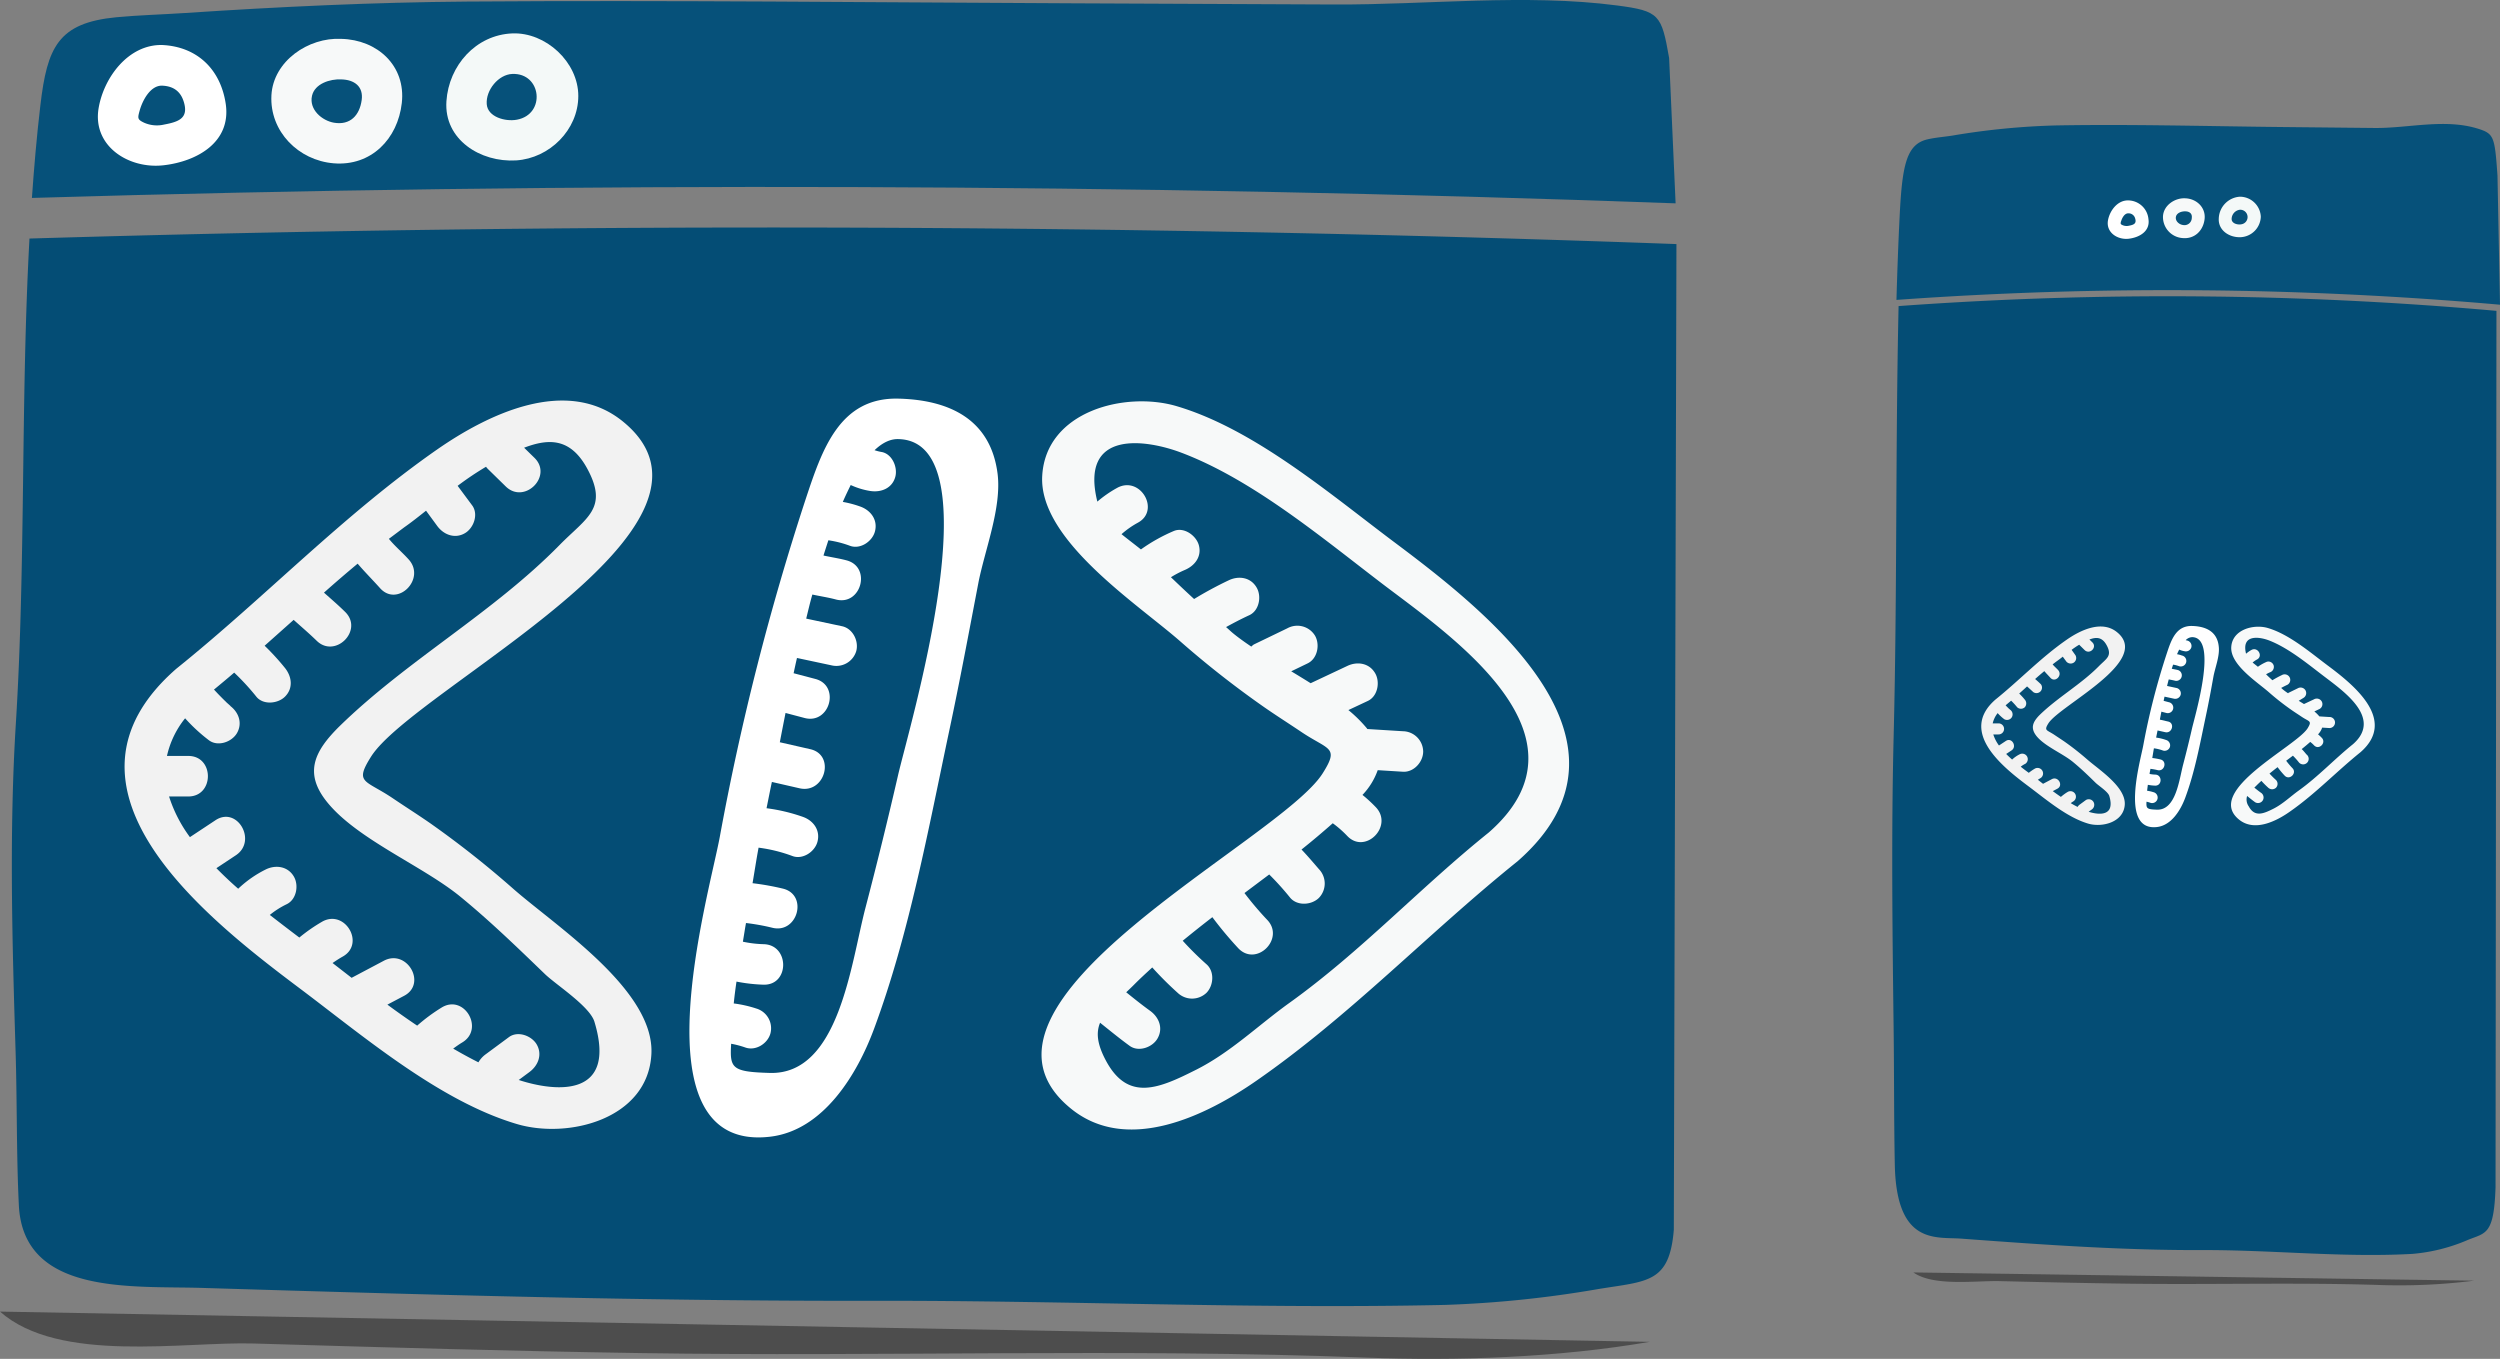 <svg xmlns="http://www.w3.org/2000/svg" viewBox="0 0 655.54 356.31"><rect x="0" y="0" width="655.54" height="356.31" fill="#808080" stroke="none"/><defs><style>.cls-1{fill:#4d4d4d;}.cls-2{fill:#06517a;}.cls-3{fill:#044d75;}.cls-4{fill:#fff;}.cls-5{fill:#f7f9f9;}.cls-6{fill:#f4f9f8;}.cls-7{fill:#f2f2f2;}</style></defs><title>Asset 1</title><g id="Layer_2" data-name="Layer 2"><g id="Responsive_Webdesign_Infographic" data-name="Responsive Webdesign Infographic"><g id="header_image"><g id="desktop_1st_image" data-name="desktop 1st image"><path class="cls-1" d="M0,343.92c15.47,13.71,48.23,7.82,66.58,8.37,33.78,1,67.57,2,101.37,2.51,63.35,1,126.62-1.29,189.91,1.17,24.21.95,50.84,0,74.74-4.12"/><path class="cls-2" d="M439.37,53.32q-215.44-7.82-431-1.42c.57-8.1,1.26-16.21,2.22-24.29C12.38,12.35,15.23,6,30.52,4.52c6-.56,12-.71,18-1.11,24.66-1.64,49.25-2.8,74-3,53-.39,106.1.22,159.13.46L350,1.18c24.06.1,50.17-2.87,74,.25,11.16,1.47,11.67,2.39,13.67,13.77"/><path class="cls-3" d="M438.9,322.48c-1.14,14-6.89,13.42-19.81,15.53a290.87,290.87,0,0,1-40.26,4.16c-49.62,1.11-99.81-1.18-149.54-1.08-58.8.11-117.58-1.59-176.35-3.38-18.4-.56-46.9,2-48-21.74-.65-13.35-.44-26.83-.85-40.2-.88-28.72-1.71-57.39.07-86.1,2.61-42.25,1.25-84.83,3.57-127.12Q223.62,56.11,439.59,64"/><path class="cls-4" d="M42.94,43.33c8.67-1,17.74-6,16.25-16.1-1.34-9-7.43-15-16.68-15.43-8.83-.18-15.29,8.5-16.65,16.55C24.17,38.36,33.84,44.41,42.94,43.33ZM36.62,29c.72-2.6,2.77-6.61,5.89-6.54,2.88.12,4.77,1.43,5.63,4.08,1.41,4.37-1.11,5.38-5.1,6.12a8.28,8.28,0,0,1-5.22-.47C36,31.34,36.07,31,36.62,29Z"/><path class="cls-5" d="M87.48,42.82c9.86.82,16.83-6.41,17.88-15.81,1.1-9.74-6.38-16.61-15.9-16.82C80.89,9.75,71.65,16,71.17,25,70.68,34.49,78.28,42.06,87.48,42.82ZM81.81,25.13c.72-3.21,4.78-4.46,7.65-4.31,3.47.07,5.87,1.86,5.38,5.42-.55,4-3,6.65-7.25,5.94C84.42,31.64,81,28.71,81.81,25.13Z"/><path class="cls-6" d="M135.34,42.06c8.74-.55,16.29-8,16.3-16.89S143.1,8.41,134.33,8.76c-9.54.39-16.65,8.4-17.27,17.78C116.38,36.62,126,42.63,135.34,42.06Zm-1-22.67c7.68-.31,8.85,10.6,1.18,12-3,.56-7.66-.71-7.89-4.09C127.36,23.63,130.7,19.53,134.33,19.39Z"/><path class="cls-7" d="M163.32,110.51c-14.77-12-35.43-1.85-48.59,7.28C90,135,69.62,156.55,46.2,175.38,10.62,206.51,53.69,240.47,78.37,259c16.7,12.51,36.74,29.69,57.16,35.74,13.49,4,34.3-1.27,35.27-18.24,1-16.78-24.94-33.55-36.2-43.43A255.11,255.11,0,0,0,113,216c-3.28-2.29-6.68-4.43-10-6.68-7.27-4.91-10.15-3.86-5.7-10.92C108.51,180.62,197.29,138.13,163.32,110.51ZM85.73,210.27c7.87,9.81,25.09,16.75,35,24.87,7.76,6.36,14.93,13.3,22.15,20.27,2.9,2.8,11.82,8.49,13,12.55,6,19.88-10,18.46-19.86,15.23l2.79-2.07c2.31-1.7,3.47-4.6,1.91-7.27-1.33-2.27-4.95-3.62-7.27-1.9l-6.24,4.61a6.79,6.79,0,0,0-1.76,2q-3.33-1.68-6.62-3.6c.78-.56,1.55-1.12,2.39-1.62,5.86-3.52.53-12.71-5.36-9.18a46.37,46.37,0,0,0-6.47,4.78q-4-2.69-7.81-5.51L106,261.1c6-3.2.68-12.38-5.36-9.17l-8.44,4.47-5-3.88c.86-.59,1.72-1.16,2.65-1.68,6-3.34.61-12.52-5.36-9.17a43.63,43.63,0,0,0-6,4.17c-2.41-1.82-5-3.8-7.74-5.93a22.25,22.25,0,0,1,4.4-2.8c2.59-1.23,3.26-4.94,1.9-7.27-1.55-2.65-4.66-3.13-7.27-1.9a29.42,29.42,0,0,0-7.32,5.1c-2-1.74-3.89-3.54-5.72-5.39l5.1-3.38c5.68-3.76.36-13-5.36-9.18l-6.68,4.42a36.62,36.62,0,0,1-5.47-10.66h5.05c6.84,0,6.85-10.63,0-10.63h-5.6a24.06,24.06,0,0,1,4.76-9.87,44.51,44.51,0,0,0,6.31,5.81c2.33,1.67,5.91.41,7.27-1.9,1.56-2.68.43-5.6-1.91-7.27.85.61-.86-.79-1-1-.68-.64-1.32-1.31-2-2l-1.1-1.17c1.78-1.47,3.56-2.94,5.3-4.45a62.84,62.84,0,0,1,5.8,6.3c1.79,2.25,5.65,1.87,7.52,0,2.22-2.22,1.79-5.26,0-7.51a64.17,64.17,0,0,0-5.34-5.84L77,162.54c2,1.8,4.06,3.55,6,5.44,4.87,4.82,12.39-2.69,7.52-7.51-1.79-1.77-3.69-3.4-5.57-5.07q4.35-3.87,8.83-7.6c1.89,2.21,3.93,4.25,5.88,6.43,4.58,5.1,12.07-2.43,7.52-7.51-1.66-1.85-3.64-3.5-5.21-5.43,1.34-1,2.66-2,4-3,2-1.4,3.86-2.88,5.74-4.38l2.93,4c1.69,2.31,4.62,3.45,7.27,1.9,2.29-1.33,3.61-4.94,1.91-7.27L120,127.39a81.4,81.4,0,0,1,7.44-5,6.06,6.06,0,0,0,.47.56l4.71,4.61c4.9,4.78,12.42-2.72,7.52-7.51l-2.71-2.65c6.61-2.53,12.27-2.52,16.63,5.62,5.51,10.3-.27,12.71-7.3,19.86-17.55,17.88-40,30.23-57.75,47.57C82.38,197,79.65,202.69,85.73,210.27Z"/><path class="cls-5" d="M365.72,142.25C349,129.74,329,112.56,308.56,106.51c-13.49-4-34.3,1.27-35.27,18.23-1,16.79,24.94,33.56,36.2,43.44a253,253,0,0,0,21.64,17c3.28,2.3,6.67,4.44,10,6.68,7.27,4.92,10.15,3.87,5.69,10.93-11.24,17.8-100,60.29-66,87.91,14.77,12,35.43,1.85,48.58-7.28,24.78-17.19,45.12-38.77,68.54-57.59C433.47,194.69,390.4,160.73,365.72,142.25Zm24.65,76.05c-18,14.46-33.46,31.18-52.22,44.64-8.21,5.88-15.43,13-24.52,17.57C304,285.36,295.82,289,290,278.13c-2.39-4.47-2.58-7.42-1.54-9.95,2.57,2.05,5.11,4.14,7.77,6.07,2.33,1.68,5.92.4,7.27-1.91,1.57-2.68.43-5.58-1.9-7.27-2.15-1.55-4.22-3.21-6.29-4.88.65-.61,1.3-1.23,2-1.93,1.56-1.58,3.2-3.08,4.83-4.58a89.44,89.44,0,0,0,6.68,6.67,5.47,5.47,0,0,0,7.52,0c1.91-1.92,2.18-5.64,0-7.52a81.9,81.9,0,0,1-6.21-6.15q3.84-3.15,7.77-6.18a99.21,99.21,0,0,0,6.84,8.19c4.77,4.91,12.28-2.61,7.51-7.52a84.75,84.75,0,0,1-5.93-7l6.49-4.87a73.24,73.24,0,0,1,5.52,6.13c1.87,2.18,5.6,1.91,7.52,0a5.43,5.43,0,0,0,0-7.52c-1.52-1.76-3-3.51-4.57-5.15,2.8-2.23,5.52-4.53,8.19-6.89a27.5,27.5,0,0,1,3.78,3.31c4.72,5,12.22-2.56,7.51-7.52a36.78,36.78,0,0,0-3.5-3.22,18,18,0,0,0,4-6.49l6.6.41c2.87.18,5.32-2.57,5.32-5.31a5.41,5.41,0,0,0-5.32-5.31l-9.32-.58a2.43,2.43,0,0,1-.14-.2,35.79,35.79,0,0,0-4.83-4.77l5.11-2.4c2.59-1.23,3.26-4.95,1.9-7.27-1.55-2.66-4.66-3.14-7.27-1.91l-9.64,4.54q-2.52-1.58-5.09-3.12l4.32-2.09c2.58-1.26,3.27-4.93,1.91-7.27a5.43,5.43,0,0,0-7.27-1.91L328.76,169a4.85,4.85,0,0,0-.65.55c-1.69-1.14-3.31-2.29-4.74-3.46-.65-.53-1.24-1.12-1.88-1.66,2-1.1,4-2.15,6.11-3.12,2.6-1.21,3.26-4.95,1.9-7.26-1.55-2.67-4.65-3.13-7.26-1.91a98.92,98.92,0,0,0-9.13,4.93c-2.05-1.88-4.07-3.79-6.07-5.71a26.38,26.38,0,0,1,3.6-1.89c2.64-1.1,4.54-3.52,3.71-6.53-.69-2.5-3.87-4.82-6.54-3.71a44.93,44.93,0,0,0-8.64,4.84c-1.49-1.19-3.31-2.57-5.09-4a23.2,23.2,0,0,1,4.27-3c6-3.22.67-12.39-5.36-9.17a30.89,30.89,0,0,0-5.25,3.63c-4.7-19,12.78-16.32,22-12.84,19,7.18,37.4,22.73,53.39,34.89C381.57,167.52,418.91,193.34,390.37,218.3Z"/><path class="cls-4" d="M235.69,104.53c-15.57-.44-20.13,13.39-24.44,26.38a674.71,674.71,0,0,0-22.51,88.54c-2.91,15.65-22.48,82.81,13.21,78.61,14-1.65,22.84-16.43,27.22-28.23,9.26-24.94,14.3-52.61,19.82-78.61,2.7-12.69,5.08-25.45,7.52-38.19,1.65-8.65,6.2-19.87,5.07-28.82C259.76,109.93,248.92,104.88,235.69,104.53Zm-.23,98.85q-4,17.38-8.51,34.62c-3.84,14.6-6.89,43.87-25.1,43.34-10-.29-10.51-1.21-10.13-7.65a24.4,24.4,0,0,1,3.77,1c2.71.93,5.81-1.06,6.53-3.71a5.4,5.4,0,0,0-3.71-6.53,31.75,31.75,0,0,0-5.91-1.33c.19-1.9.44-3.82.72-5.73a43.62,43.62,0,0,0,7.11.81c6.84.16,6.84-10.47,0-10.62a29.63,29.63,0,0,1-5.43-.65c.17-1.08.36-2.16.52-3.22.09-.56.2-1.12.29-1.68a56.25,56.25,0,0,1,6.89,1.24c6.64,1.66,9.47-8.59,2.83-10.25a69.33,69.33,0,0,0-8-1.43c.53-3.1,1-6.22,1.58-9.32a39.88,39.88,0,0,1,8.89,2.2c2.69,1,5.83-1.11,6.54-3.71.82-3-1-5.53-3.71-6.53a46.42,46.42,0,0,0-9.63-2.3c.47-2.3.91-4.6,1.4-6.89l7.25,1.66c6.66,1.52,9.5-8.72,2.83-10.25l-8-1.82c.43-2.24.93-4.82,1.5-7.68l5,1.32c6.62,1.74,9.44-8.5,2.82-10.24l-5.7-1.5c.28-1.32.57-2.66.88-4l9,1.92a5.44,5.44,0,0,0,6.54-3.71c.72-2.64-.9-5.93-3.71-6.53l-9.41-2c.52-2.11,1-4.21,1.61-6.31,2.05.44,4.13.75,6.16,1.29,6.62,1.77,9.44-8.48,2.83-10.25-2-.53-4.05-.83-6.07-1.27.42-1.34.85-2.67,1.28-4a27.29,27.29,0,0,1,5.67,1.45c2.69,1,5.82-1.12,6.53-3.71.82-3-1-5.52-3.71-6.54a27.65,27.65,0,0,0-4.7-1.26c.67-1.56,1.37-3,2.07-4.43a19.6,19.6,0,0,0,5.16,1.57c2.83.42,5.71-.71,6.53-3.71.69-2.51-.85-6.12-3.71-6.54a12.87,12.87,0,0,1-1.73-.45c2-1.91,4.11-3,6.31-2.91C261,115.83,238.22,191.21,235.46,203.38Z"/></g><g id="mobile_1st_image" data-name="mobile 1st image"><path class="cls-1" d="M501.72,333.65c5.26,3.74,16.4,2.13,22.63,2.28,11.49.28,23,.54,34.47.68,21.53.27,43-.35,64.55.32a156.17,156.17,0,0,0,25.41-1.12"/><path class="cls-2" d="M655.54,79.9a993.2,993.2,0,0,0-158.26-1.26c.21-7.21.46-14.41.82-21.59.66-13.56,1.71-19.22,7.32-20.51,2.2-.51,4.4-.64,6.6-1a191.66,191.66,0,0,1,27.16-2.65c19.47-.35,39,.2,58.42.41l25.12.26c8.83.08,18.42-2.55,27.16.22,4.1,1.31,4.28,2.13,5,12.24"/><path class="cls-3" d="M654.37,311.31c-.41,12.47-2.5,11.91-7.19,13.79a46.55,46.55,0,0,1-14.61,3.69c-18,1-36.23-1-54.28-1-21.35.11-42.68-1.41-64-3-6.68-.49-17,1.74-17.44-19.31-.24-11.87-.16-23.84-.31-35.72-.32-25.52-.62-51,0-76.5.95-37.55.46-75.38,1.3-113a971.17,971.17,0,0,1,156.77,1.25"/><path class="cls-4" d="M558.19,62.6c2.76-.33,5.65-1.93,5.17-5.13a5.39,5.39,0,0,0-5.31-4.92c-2.81-.06-4.87,2.71-5.31,5.27C552.21,61,555.29,62.94,558.19,62.6Zm-2-4.58c.23-.83.88-2.1,1.88-2.08a1.77,1.77,0,0,1,1.79,1.3c.45,1.39-.35,1.71-1.62,1.95a2.66,2.66,0,0,1-1.67-.15C556,58.78,556,58.66,556.17,58Z"/><path class="cls-5" d="M572.38,62.43c3.14.26,5.36-2,5.7-5S576,52.1,573,52c-2.73-.14-5.68,1.84-5.83,4.72A5.53,5.53,0,0,0,572.38,62.43Zm-1.81-5.63c.23-1,1.52-1.42,2.44-1.38,1.11,0,1.87.6,1.71,1.73A1.92,1.92,0,0,1,572.41,59C571.4,58.87,570.31,57.94,570.57,56.8Z"/><path class="cls-6" d="M587.63,62.19a5.56,5.56,0,0,0,5.19-5.38,5.5,5.5,0,0,0-5.51-5.23,5.92,5.92,0,0,0-5.51,5.67C581.59,60.46,584.66,62.37,587.63,62.19ZM587.31,55a1.92,1.92,0,0,1,.37,3.82c-1,.18-2.44-.23-2.51-1.31A2.48,2.48,0,0,1,587.31,55Z"/><path class="cls-7" d="M555.12,165.77c-4-3.27-9.66-.5-13.24,2-6.75,4.69-12.29,10.56-18.67,15.69-9.69,8.48,2,17.73,8.76,22.77,4.55,3.4,10,8.08,15.57,9.73,3.68,1.09,9.35-.34,9.61-5s-6.79-9.14-9.86-11.83a73.1,73.1,0,0,0-5.89-4.63c-.9-.62-1.82-1.21-2.72-1.82-2-1.33-2.77-1.05-1.56-3C540.19,184.87,564.37,173.3,555.12,165.77ZM534,193c2.14,2.67,6.83,4.56,9.53,6.77,2.11,1.73,4.07,3.62,6,5.52.8.77,3.22,2.31,3.56,3.42,1.62,5.42-2.74,5-5.41,4.15.25-.19.5-.38.76-.56a1.5,1.5,0,0,0,.52-2,1.45,1.45,0,0,0-2-.52l-1.7,1.25a1.82,1.82,0,0,0-.48.56c-.61-.31-1.21-.63-1.81-1,.22-.15.43-.3.66-.44a1.44,1.44,0,0,0-1.46-2.49,12.38,12.38,0,0,0-1.77,1.3c-.72-.49-1.43-1-2.13-1.51l1.21-.64c1.65-.87.19-3.37-1.46-2.5l-2.3,1.22-1.36-1.06c.23-.15.47-.31.72-.45a1.45,1.45,0,0,0-1.46-2.5,12.54,12.54,0,0,0-1.64,1.13c-.66-.49-1.37-1-2.11-1.61a6.11,6.11,0,0,1,1.2-.76,1.45,1.45,0,0,0-1.46-2.5,8.15,8.15,0,0,0-2,1.39q-.81-.71-1.56-1.47l1.39-.92c1.55-1,.1-3.53-1.46-2.5l-1.82,1.2a10,10,0,0,1-1.49-2.9h1.38a1.45,1.45,0,0,0,0-2.9h-1.53a6.61,6.61,0,0,1,1.3-2.69,11.79,11.79,0,0,0,1.72,1.59,1.47,1.47,0,0,0,2-.52,1.48,1.48,0,0,0-.52-2c.23.17-.24-.22-.28-.26s-.36-.35-.54-.54l-.3-.32,1.45-1.21a18.4,18.4,0,0,1,1.58,1.72,1.46,1.46,0,0,0,2,0,1.5,1.5,0,0,0,0-2,16.87,16.87,0,0,0-1.46-1.59c.69-.62,1.38-1.24,2.06-1.87.55.5,1.11,1,1.63,1.49a1.45,1.45,0,0,0,2-2.05c-.49-.48-1-.93-1.52-1.38.79-.7,1.59-1.39,2.41-2.07.51.6,1.07,1.16,1.6,1.75,1.25,1.39,3.29-.66,2-2.05-.46-.5-1-.95-1.42-1.47.36-.28.72-.56,1.09-.83.54-.38,1.06-.78,1.57-1.19l.8,1.09a1.49,1.49,0,0,0,2,.52,1.46,1.46,0,0,0,.52-2l-1-1.4a19.72,19.72,0,0,1,2-1.35.93.93,0,0,0,.13.15l1.28,1.26c1.34,1.3,3.39-.74,2-2.05l-.74-.72c1.8-.69,3.35-.68,4.53,1.53,1.51,2.81-.07,3.46-2,5.41-4.79,4.87-10.91,8.24-15.74,13C533.07,189.33,532.32,190.88,534,193Z"/><path class="cls-5" d="M610.25,174.42c-4.55-3.41-10-8.09-15.57-9.74-3.68-1.09-9.34.35-9.61,5s6.79,9.14,9.86,11.83a67.49,67.49,0,0,0,5.9,4.63c.89.63,1.82,1.21,2.72,1.82,2,1.34,2.76,1,1.55,3-3.06,4.85-27.24,16.42-18,23.94,4,3.27,9.65.51,13.23-2,6.75-4.68,12.29-10.56,18.67-15.69C628.7,188.7,617,179.45,610.25,174.42ZM617,195.13c-4.9,3.94-9.12,8.5-14.23,12.16-2.24,1.61-4.2,3.55-6.68,4.79s-4.85,2.32-6.44-.65a3.06,3.06,0,0,1-.42-2.71c.7.56,1.39,1.13,2.12,1.65a1.46,1.46,0,0,0,2-.52,1.48,1.48,0,0,0-.52-2c-.59-.42-1.15-.87-1.71-1.32l.54-.53c.42-.43.87-.84,1.31-1.25a24,24,0,0,0,1.82,1.82,1.49,1.49,0,0,0,2,0,1.46,1.46,0,0,0,0-2.05,22.32,22.32,0,0,1-1.69-1.68c.7-.57,1.4-1.13,2.12-1.68a23.38,23.38,0,0,0,1.86,2.23c1.3,1.34,3.34-.71,2-2a22.58,22.58,0,0,1-1.61-1.91l1.77-1.33a19.84,19.84,0,0,1,1.5,1.67,1.45,1.45,0,1,0,2.05-2c-.41-.48-.81-1-1.25-1.4.77-.61,1.51-1.23,2.24-1.88a7.92,7.92,0,0,1,1,.9c1.29,1.36,3.33-.69,2-2a9.81,9.81,0,0,0-.95-.88,4.75,4.75,0,0,0,1.08-1.77l1.8.11a1.45,1.45,0,1,0,0-2.89l-2.54-.16,0,0a9,9,0,0,0-1.31-1.3l1.39-.66a1.45,1.45,0,0,0,.52-2,1.49,1.49,0,0,0-2-.52l-2.63,1.24-1.38-.85L604,183a1.46,1.46,0,0,0,.52-2,1.48,1.48,0,0,0-2-.52l-2.38,1.16c-.07,0-.11.1-.17.15a15.63,15.63,0,0,1-1.3-.95c-.17-.14-.34-.3-.51-.45.54-.3,1.1-.58,1.67-.85a1.46,1.46,0,0,0,.51-2,1.48,1.48,0,0,0-2-.52,25.83,25.83,0,0,0-2.48,1.35c-.56-.51-1.11-1-1.66-1.56a8.32,8.32,0,0,1,1-.51,1.5,1.5,0,0,0,1-1.78,1.45,1.45,0,0,0-1.78-1,11.82,11.82,0,0,0-2.36,1.32c-.4-.33-.9-.71-1.39-1.11a6.41,6.41,0,0,1,1.17-.81c1.64-.88.18-3.38-1.46-2.5a7.76,7.76,0,0,0-1.43,1c-1.28-5.19,3.48-4.45,6-3.5,5.18,2,10.19,6.19,14.55,9.5C614.57,181.3,624.74,188.33,617,195.13Z"/><path class="cls-4" d="M574.83,164.14c-4.24-.12-5.49,3.65-6.66,7.19A183.66,183.66,0,0,0,562,195.45c-.79,4.26-6.12,22.55,3.6,21.41,3.82-.45,6.22-4.48,7.41-7.69,2.53-6.79,3.9-14.33,5.4-21.41.74-3.46,1.38-6.93,2-10.41.45-2.35,1.69-5.41,1.38-7.85C581.39,165.61,578.43,164.24,574.83,164.14Zm-.06,26.93c-.72,3.16-1.5,6.3-2.32,9.43-1.05,4-1.88,11.95-6.84,11.81-2.72-.08-2.86-.33-2.76-2.09a7.11,7.11,0,0,1,1,.28,1.45,1.45,0,1,0,.77-2.79,9.11,9.11,0,0,0-1.61-.36c.05-.52.12-1,.19-1.56a12.66,12.66,0,0,0,1.94.22c1.86,0,1.86-2.85,0-2.9a8.08,8.08,0,0,1-1.48-.17c0-.3.1-.59.14-.88s.06-.3.08-.46a15.13,15.13,0,0,1,1.88.34c1.81.45,2.58-2.34.77-2.79a17.61,17.61,0,0,0-2.17-.39c.15-.85.28-1.69.43-2.54a10.8,10.8,0,0,1,2.43.6,1.46,1.46,0,0,0,1.78-1,1.48,1.48,0,0,0-1-1.78,12.6,12.6,0,0,0-2.63-.63c.13-.62.25-1.25.38-1.87l2,.45c1.81.41,2.59-2.38.77-2.79l-2.17-.5c.11-.61.25-1.31.4-2.09l1.37.36a1.45,1.45,0,0,0,.77-2.79l-1.55-.41c.07-.36.15-.72.23-1.1l2.45.53a1.48,1.48,0,0,0,1.78-1,1.46,1.46,0,0,0-1-1.78l-2.56-.55c.14-.57.28-1.15.44-1.72.56.12,1.12.2,1.68.35a1.45,1.45,0,0,0,.77-2.79c-.55-.14-1.11-.23-1.66-.35.12-.36.23-.72.35-1.08a7.68,7.68,0,0,1,1.55.4,1.45,1.45,0,1,0,.77-2.79,7.47,7.47,0,0,0-1.29-.35c.19-.42.38-.83.57-1.21a5,5,0,0,0,1.4.43,1.49,1.49,0,0,0,1.78-1,1.46,1.46,0,0,0-1-1.78,3.23,3.23,0,0,1-.47-.12,2.42,2.42,0,0,1,1.72-.79C581.72,167.22,575.52,187.75,574.77,191.07Z"/></g></g></g></g></svg>